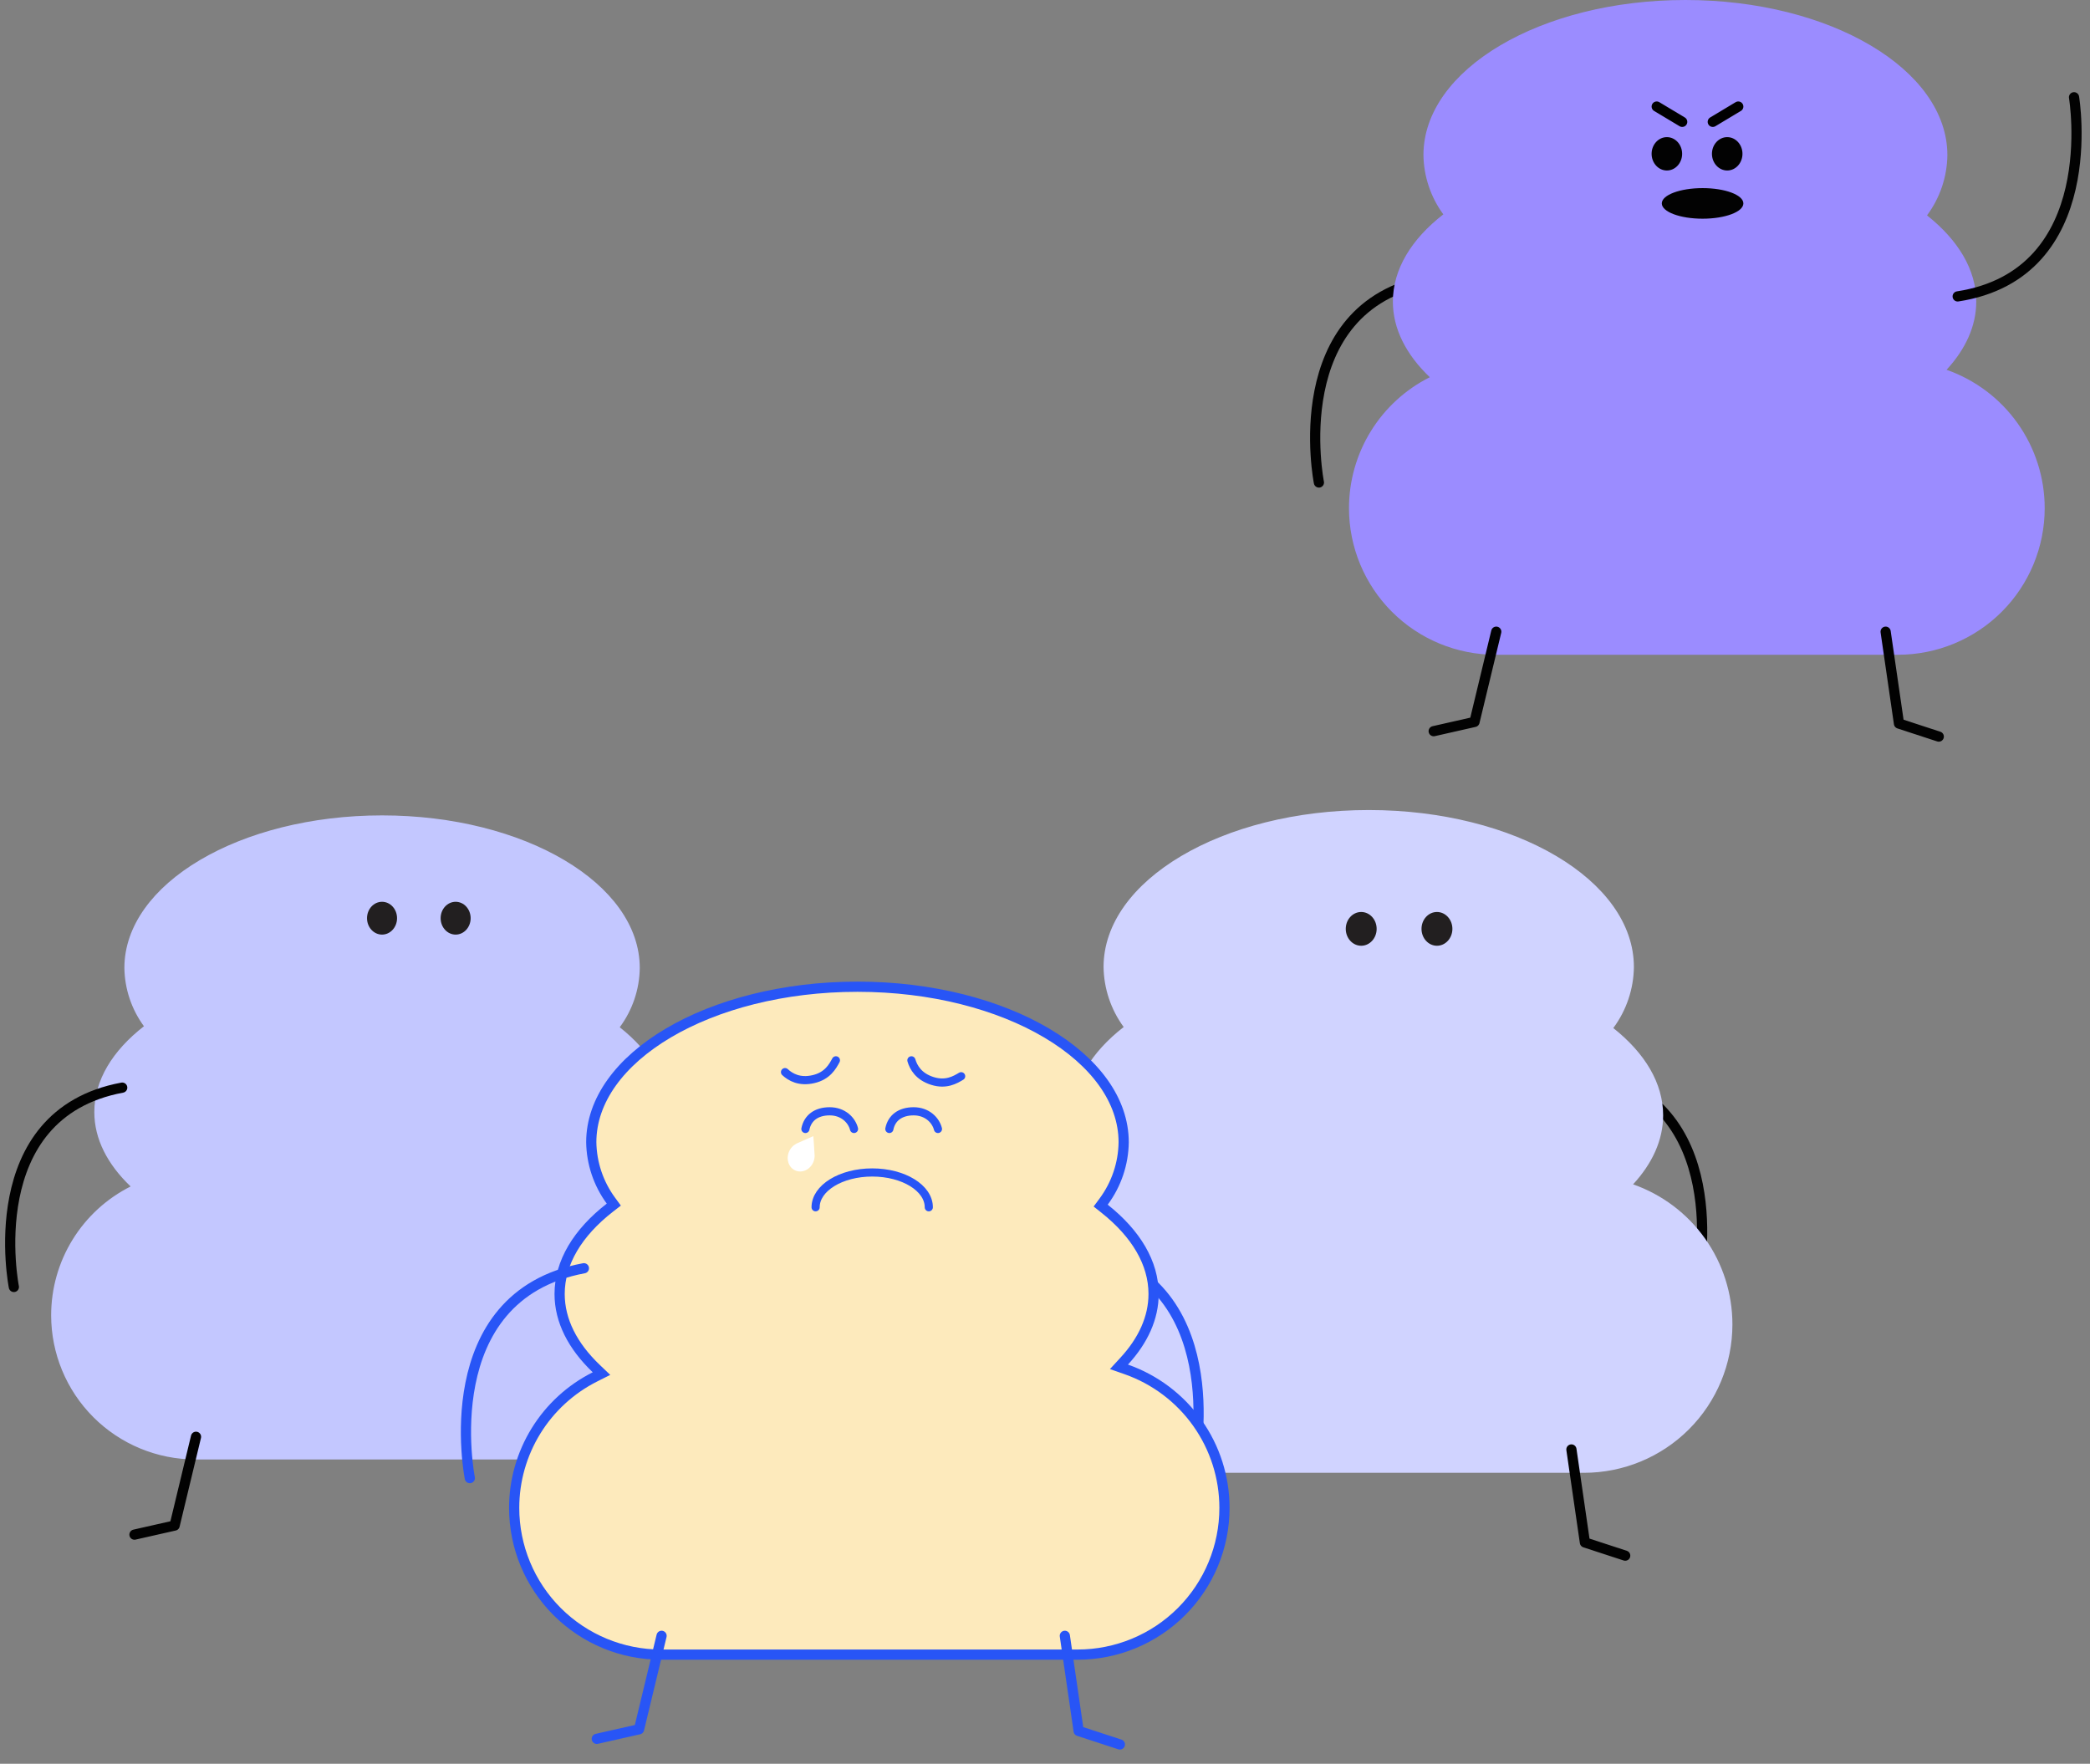 <svg width="205" height="173" viewBox="0 0 205 173" fill="none" xmlns="http://www.w3.org/2000/svg">
<rect x="0" y="0" width="205" height="173" fill="#808080" stroke="none"/>
<path d="M129.367 47.326C129.367 47.326 125.916 30.1 140.171 27.451" stroke="#020202" stroke-linecap="round" stroke-linejoin="round"/>
<path d="M190.564 35.931L190.049 36.49L190.766 36.742C193.482 37.695 195.834 39.467 197.498 41.814C199.162 44.161 200.056 46.966 200.056 49.842C200.056 53.523 198.592 57.053 195.987 59.656C193.382 62.259 189.849 63.721 186.165 63.721H146.708C143.024 63.721 139.491 62.259 136.886 59.656C134.281 57.053 132.817 53.523 132.817 49.842C132.817 47.27 133.533 44.749 134.884 42.56C136.234 40.372 138.167 38.601 140.467 37.446L141.101 37.127L140.588 36.637C138.35 34.501 137.122 32.098 137.122 29.583C137.122 26.613 138.821 23.798 141.877 21.42L142.261 21.121L141.973 20.73C140.797 19.126 140.15 17.196 140.12 15.208C140.121 11.257 142.831 7.591 147.402 4.886C151.963 2.186 158.296 0.5 165.317 0.5C172.337 0.5 178.67 2.186 183.23 4.886C187.799 7.591 190.509 11.257 190.51 15.209C190.485 17.234 189.821 19.199 188.613 20.826L188.324 21.215L188.703 21.516C191.679 23.878 193.343 26.656 193.343 29.583C193.343 31.825 192.361 33.98 190.564 35.931Z" fill="#9B8CFF" stroke="#9B8CFF"/>
<path d="M203.434 9.54C203.434 9.54 206.347 26.865 192.021 29.073" stroke="#020202" stroke-linecap="round" stroke-linejoin="round"/>
<path d="M146.761 61.959L144.629 70.809L140.625 71.716" stroke="#020202" stroke-linecap="round" stroke-linejoin="round"/>
<path d="M184.955 61.959L186.263 70.97L190.167 72.247" stroke="#020202" stroke-linecap="round" stroke-linejoin="round"/>
<path d="M163.497 16.723C164.323 16.723 164.994 15.99 164.994 15.087C164.994 14.184 164.323 13.451 163.497 13.451C162.67 13.451 162 14.184 162 15.087C162 15.99 162.67 16.723 163.497 16.723Z" fill="#020202"/>
<path d="M169.415 16.723C170.242 16.723 170.912 15.99 170.912 15.087C170.912 14.184 170.242 13.451 169.415 13.451C168.589 13.451 167.918 14.184 167.918 15.087C167.918 15.99 168.589 16.723 169.415 16.723Z" fill="#020202"/>
<path d="M167 21.451C169.209 21.451 171 20.78 171 19.951C171 19.123 169.209 18.451 167 18.451C164.791 18.451 163 19.123 163 19.951C163 20.78 164.791 21.451 167 21.451Z" fill="#020202"/>
<path d="M68.895 124.489C68.895 124.489 72.29 107.544 58.268 104.938" stroke="#020202" stroke-width="2" stroke-linecap="round" stroke-linejoin="round"/>
<path d="M62.307 115.316L61.792 115.875L62.509 116.126C65.179 117.063 67.492 118.806 69.128 121.113C70.764 123.42 71.642 126.178 71.642 129.005C71.642 132.624 70.203 136.094 67.642 138.653C65.082 141.212 61.608 142.65 57.986 142.65H19.173C15.551 142.65 12.077 141.212 9.516 138.653C6.955 136.094 5.517 132.624 5.517 129.005C5.517 126.477 6.22 123.999 7.548 121.847C8.876 119.695 10.777 117.954 13.037 116.819L13.671 116.5L13.158 116.01C10.958 113.91 9.751 111.548 9.751 109.077C9.751 106.159 11.421 103.392 14.426 101.053L14.809 100.755L14.522 100.363C13.366 98.787 12.73 96.89 12.7 94.936C12.702 91.054 15.365 87.45 19.86 84.79C24.345 82.135 30.573 80.477 37.478 80.477C44.383 80.477 50.61 82.135 55.094 84.79C59.588 87.45 62.251 91.054 62.252 94.937C62.227 96.927 61.575 98.859 60.387 100.458L60.099 100.847L60.478 101.148C63.404 103.47 65.039 106.201 65.039 109.077C65.039 111.28 64.074 113.397 62.307 115.316Z" fill="#C3C7FF" stroke="#C3C7FF"/>
<path d="M1.36 126.23C1.36 126.23 -2.03 109.285 11.988 106.679" stroke="#020202" stroke-linecap="round" stroke-linejoin="round"/>
<path d="M19.225 140.925L17.128 149.631L13.19 150.522" stroke="#020202" stroke-linecap="round" stroke-linejoin="round"/>
<path d="M56.795 140.925L58.083 149.789L61.923 151.045" stroke="#020202" stroke-width="2" stroke-linecap="round" stroke-linejoin="round"/>
<path d="M37.472 91.669C38.286 91.669 38.945 90.949 38.945 90.06C38.945 89.172 38.286 88.451 37.472 88.451C36.659 88.451 36 89.172 36 90.06C36 90.949 36.659 91.669 37.472 91.669Z" fill="#221F20"/>
<path d="M44.692 91.669C45.505 91.669 46.164 90.949 46.164 90.06C46.164 89.172 45.505 88.451 44.692 88.451C43.879 88.451 43.22 89.172 43.22 90.06C43.22 90.949 43.879 91.669 44.692 91.669Z" fill="#221F20"/>
<path d="M166.585 125.256C166.585 125.256 170.079 107.819 155.649 105.137" stroke="#020202" stroke-linecap="round" stroke-linejoin="round"/>
<path d="M159.816 115.826L159.302 116.385L160.019 116.637C162.769 117.602 165.151 119.397 166.836 121.774C168.521 124.15 169.426 126.991 169.426 129.903C169.426 133.631 167.944 137.206 165.306 139.842C162.668 142.478 159.09 143.959 155.359 143.959H115.419C111.688 143.959 108.11 142.478 105.472 139.842C102.834 137.206 101.352 133.631 101.352 129.903C101.352 127.299 102.077 124.746 103.444 122.53C104.812 120.313 106.77 118.52 109.099 117.35L109.733 117.032L109.219 116.542C106.953 114.379 105.709 111.945 105.709 109.396C105.709 106.387 107.43 103.536 110.525 101.128L110.909 100.83L110.621 100.438C109.43 98.814 108.774 96.859 108.744 94.845C108.745 90.843 111.491 87.131 116.119 84.391C120.737 81.658 127.148 79.951 134.256 79.951C141.363 79.951 147.774 81.658 152.391 84.391C157.018 87.131 159.762 90.843 159.763 94.846C159.738 96.897 159.065 98.888 157.842 100.536L157.553 100.925L157.932 101.226C160.945 103.617 162.631 106.431 162.631 109.396C162.631 111.668 161.637 113.85 159.816 115.826Z" fill="#D0D3FF" stroke="#D0D3FF"/>
<path d="M97.089 127.048C97.089 127.048 93.6 109.611 108.025 106.929" stroke="#020202" stroke-width="2" stroke-linecap="round" stroke-linejoin="round"/>
<path d="M115.473 142.169L113.315 151.127L109.262 152.045" stroke="#020202" stroke-width="2" stroke-linecap="round" stroke-linejoin="round"/>
<path d="M154.134 142.169L155.458 151.291L159.41 152.583" stroke="#020202" stroke-linecap="round" stroke-linejoin="round"/>
<path d="M133.515 92.763C134.352 92.763 135.03 92.021 135.03 91.107C135.03 90.192 134.352 89.451 133.515 89.451C132.678 89.451 132 90.192 132 91.107C132 92.021 132.678 92.763 133.515 92.763Z" fill="#221F20"/>
<path d="M140.945 92.763C141.782 92.763 142.46 92.021 142.46 91.107C142.46 90.192 141.782 89.451 140.945 89.451C140.108 89.451 139.43 90.192 139.43 91.107C139.43 92.021 140.108 92.763 140.945 92.763Z" fill="#221F20"/>
<path d="M117.185 143.145C117.185 143.145 120.759 125.304 105.997 122.561" stroke="#2855F6" stroke-linecap="round" stroke-linejoin="round"/>
<path d="M110.268 133.505L109.753 134.064L110.47 134.315C113.286 135.304 115.726 137.142 117.451 139.575C119.177 142.008 120.103 144.917 120.103 147.899C120.103 151.716 118.586 155.376 115.884 158.075C113.183 160.774 109.52 162.291 105.699 162.291H64.836C61.016 162.291 57.352 160.774 54.651 158.075C51.95 155.376 50.433 151.716 50.433 147.899C50.433 145.233 51.175 142.619 52.575 140.349C53.976 138.079 55.98 136.243 58.365 135.046L58.999 134.727L58.486 134.237C56.166 132.023 54.891 129.53 54.891 126.918C54.891 123.835 56.654 120.915 59.822 118.45L60.206 118.152L59.919 117.76C58.698 116.096 58.026 114.094 57.995 112.031C57.997 107.931 60.81 104.129 65.546 101.326C70.273 98.528 76.835 96.781 84.108 96.781C91.382 96.781 97.943 98.528 102.668 101.326C107.404 104.129 110.216 107.931 110.217 112.032C110.191 114.133 109.502 116.172 108.249 117.86L107.96 118.249L108.339 118.55C111.424 120.998 113.151 123.88 113.151 126.918C113.151 129.246 112.132 131.482 110.268 133.505Z" fill="#FDEABC" stroke="#2855F6"/>
<path d="M46.083 144.979C46.083 144.979 42.513 127.138 57.272 124.395" stroke="#2855F6" stroke-linecap="round" stroke-linejoin="round"/>
<path d="M64.891 160.448L62.683 169.614L58.537 170.552" stroke="#2855F6" stroke-linecap="round" stroke-linejoin="round"/>
<path d="M104.446 160.448L105.801 169.781L109.844 171.103" stroke="#2855F6" stroke-linecap="round" stroke-linejoin="round"/>
<path d="M80 118.414C80 116.532 82.477 115 85.552 115C88.626 115 91.103 116.528 91.103 118.414" stroke="#2855F6" stroke-width="0.8" stroke-linecap="round" stroke-linejoin="round"/>
<path d="M77 105.158C77.525 105.645 78.411 106.166 79.789 105.846C81.167 105.526 81.665 104.607 81.99 104" stroke="#2855F6" stroke-width="0.8" stroke-linecap="round"/>
<path d="M89.396 104.001C89.598 104.688 90.092 105.589 91.44 106.019C92.787 106.45 93.686 105.915 94.275 105.561" stroke="#2855F6" stroke-width="0.8" stroke-linecap="round"/>
<path fill-rule="evenodd" clip-rule="evenodd" d="M79.895 113.189C79.878 112.68 79.774 111.435 79.774 111.435C79.774 111.435 78.25 112.107 78.148 112.156C78.115 112.172 78.069 112.2 78.022 112.231C77.97 112.261 77.919 112.295 77.871 112.333C77.838 112.356 77.817 112.371 77.817 112.371L77.821 112.373C77.643 112.523 77.494 112.72 77.393 112.955C77.076 113.691 77.353 114.52 78.01 114.806C78.667 115.093 79.457 114.729 79.774 113.993C79.888 113.728 79.925 113.449 79.895 113.189Z" fill="white"/>
<path d="M83.767 110.733C83.55 109.867 82.7 109 81.383 109C80.067 109 79.217 109.65 79 110.733" stroke="#2855F6" stroke-width="0.8" stroke-linecap="round"/>
<path d="M92 110.733C91.783 109.867 90.933 109 89.617 109C88.3 109 87.45 109.65 87.233 110.733" stroke="#2855F6" stroke-width="0.8" stroke-linecap="round"/>
<path d="M162.5 10.451L165 11.951" stroke="black" stroke-linecap="round"/>
<path d="M170.5 10.451L168 11.951" stroke="black" stroke-linecap="round"/>
</svg>
